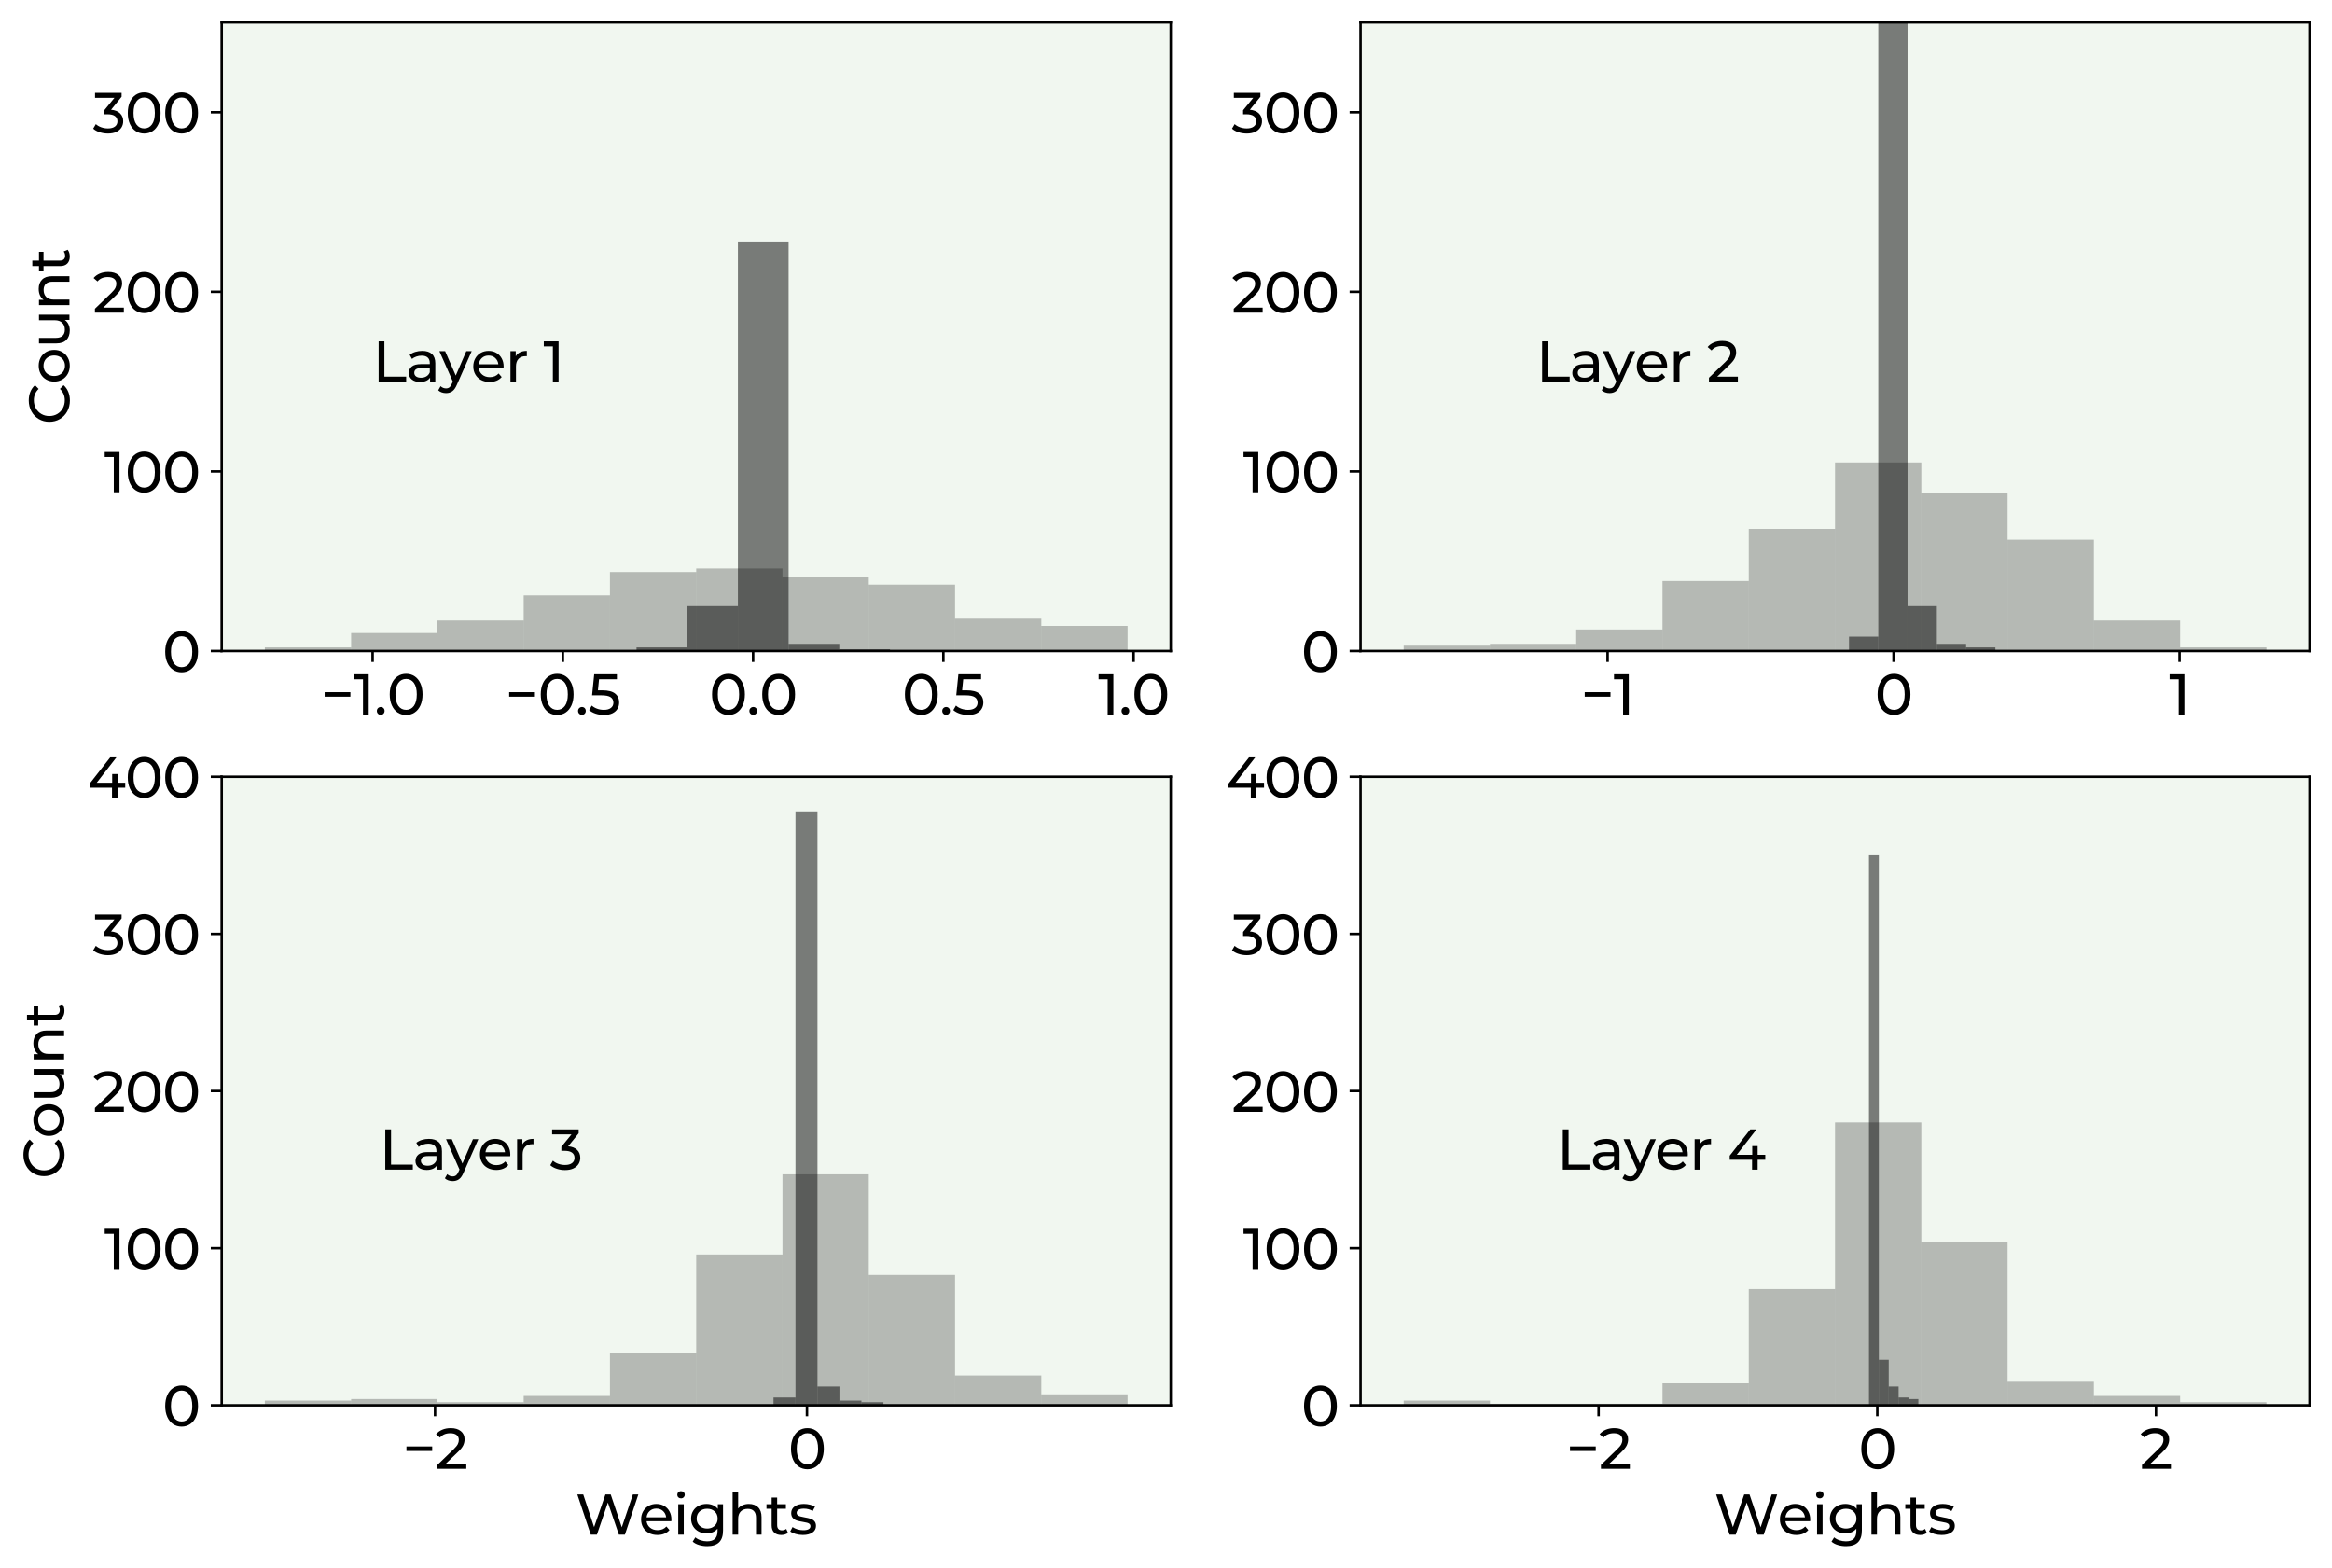 <?xml version="1.0" encoding="utf-8" standalone="no"?>
<!DOCTYPE svg PUBLIC "-//W3C//DTD SVG 1.1//EN"
  "http://www.w3.org/Graphics/SVG/1.1/DTD/svg11.dtd">
<svg xmlns:xlink="http://www.w3.org/1999/xlink" width="747.906pt" height="502.996pt" viewBox="0 0 747.906 502.996" xmlns="http://www.w3.org/2000/svg" version="1.1">
 <defs>
  <style type="text/css">*{stroke-linejoin: round; stroke-linecap: butt}</style>
 </defs>
 <g id="figure_1">
  <g id="patch_1">
   <path d="M 0 502.996 
L 747.906 502.996 
L 747.906 0 
L 0 0 
z
" style="fill: #ffffff"/>
  </g>
  <g id="axes_1">
   <g id="patch_2">
    <path d="M 71.106 208.8 
L 375.47 208.8 
L 375.47 7.2 
L 71.106 7.2 
z
" style="fill: #f1f7f0"/>
   </g>
   <g id="patch_3">
    <path d="M 84.941 208.8 
L 112.61 208.8 
L 112.61 207.648 
L 84.941 207.648 
z
" clip-path="url(#p8d9ed290ad)" style="opacity: 0.25"/>
   </g>
   <g id="patch_4">
    <path d="M 112.61 208.8 
L 140.279 208.8 
L 140.279 203.04 
L 112.61 203.04 
z
" clip-path="url(#p8d9ed290ad)" style="opacity: 0.25"/>
   </g>
   <g id="patch_5">
    <path d="M 140.279 208.8 
L 167.949 208.8 
L 167.949 199.008 
L 140.279 199.008 
z
" clip-path="url(#p8d9ed290ad)" style="opacity: 0.25"/>
   </g>
   <g id="patch_6">
    <path d="M 167.949 208.8 
L 195.618 208.8 
L 195.618 190.944 
L 167.949 190.944 
z
" clip-path="url(#p8d9ed290ad)" style="opacity: 0.25"/>
   </g>
   <g id="patch_7">
    <path d="M 195.618 208.8 
L 223.288 208.8 
L 223.288 183.456 
L 195.618 183.456 
z
" clip-path="url(#p8d9ed290ad)" style="opacity: 0.25"/>
   </g>
   <g id="patch_8">
    <path d="M 223.288 208.8 
L 250.957 208.8 
L 250.957 182.304 
L 223.288 182.304 
z
" clip-path="url(#p8d9ed290ad)" style="opacity: 0.25"/>
   </g>
   <g id="patch_9">
    <path d="M 250.957 208.8 
L 278.627 208.8 
L 278.627 185.184 
L 250.957 185.184 
z
" clip-path="url(#p8d9ed290ad)" style="opacity: 0.25"/>
   </g>
   <g id="patch_10">
    <path d="M 278.627 208.8 
L 306.296 208.8 
L 306.296 187.488 
L 278.627 187.488 
z
" clip-path="url(#p8d9ed290ad)" style="opacity: 0.25"/>
   </g>
   <g id="patch_11">
    <path d="M 306.296 208.8 
L 333.965 208.8 
L 333.965 198.432 
L 306.296 198.432 
z
" clip-path="url(#p8d9ed290ad)" style="opacity: 0.25"/>
   </g>
   <g id="patch_12">
    <path d="M 333.965 208.8 
L 361.635 208.8 
L 361.635 200.736 
L 333.965 200.736 
z
" clip-path="url(#p8d9ed290ad)" style="opacity: 0.25"/>
   </g>
   <g id="patch_13">
    <path d="M 204.137 208.8 
L 220.397 208.8 
L 220.397 207.648 
L 204.137 207.648 
z
" clip-path="url(#p8d9ed290ad)" style="opacity: 0.5"/>
   </g>
   <g id="patch_14">
    <path d="M 220.397 208.8 
L 236.656 208.8 
L 236.656 194.4 
L 220.397 194.4 
z
" clip-path="url(#p8d9ed290ad)" style="opacity: 0.5"/>
   </g>
   <g id="patch_15">
    <path d="M 236.656 208.8 
L 252.915 208.8 
L 252.915 77.472 
L 236.656 77.472 
z
" clip-path="url(#p8d9ed290ad)" style="opacity: 0.5"/>
   </g>
   <g id="patch_16">
    <path d="M 252.915 208.8 
L 269.174 208.8 
L 269.174 206.496 
L 252.915 206.496 
z
" clip-path="url(#p8d9ed290ad)" style="opacity: 0.5"/>
   </g>
   <g id="patch_17">
    <path d="M 269.174 208.8 
L 285.433 208.8 
L 285.433 208.224 
L 269.174 208.224 
z
" clip-path="url(#p8d9ed290ad)" style="opacity: 0.5"/>
   </g>
   <g id="matplotlib.axis_1">
    <g id="xtick_1">
     <g id="line2d_1">
      <defs>
       <path id="mbd620af770" d="M 0 0 
L 0 3.5 
" style="stroke: #000000; stroke-width: 0.8"/>
      </defs>
      <g>
       <use xlink:href="#mbd620af770" x="119.499" y="208.8" style="stroke: #000000; stroke-width: 0.8"/>
      </g>
     </g>
     <g id="text_1">
      <!-- −1.0 -->
      <g transform="translate(102.884 229.157)scale(0.18 -0.18)">
       <defs>
        <path id="Montserrat-Medium-2212" d="M 429 2490 
L 3296 2490 
L 3296 1984 
L 429 1984 
L 429 2490 
z
" transform="scale(0.016)"/>
        <path id="Montserrat-Medium-31" d="M 1696 4480 
L 1696 0 
L 1062 0 
L 1062 3923 
L 51 3923 
L 51 4480 
L 1696 4480 
z
" transform="scale(0.016)"/>
        <path id="Montserrat-Medium-2e" d="M 730 -38 
Q 550 -38 422 86 
Q 294 211 294 403 
Q 294 589 422 713 
Q 550 838 730 838 
Q 909 838 1030 716 
Q 1152 595 1152 403 
Q 1152 211 1027 86 
Q 902 -38 730 -38 
z
" transform="scale(0.016)"/>
        <path id="Montserrat-Medium-30" d="M 2138 -51 
Q 1606 -51 1193 221 
Q 781 493 544 1011 
Q 307 1530 307 2240 
Q 307 2950 544 3468 
Q 781 3987 1193 4259 
Q 1606 4531 2138 4531 
Q 2662 4531 3075 4259 
Q 3488 3987 3725 3468 
Q 3962 2950 3962 2240 
Q 3962 1530 3725 1011 
Q 3488 493 3075 221 
Q 2662 -51 2138 -51 
z
M 2138 518 
Q 2675 518 2998 960 
Q 3322 1402 3322 2240 
Q 3322 3078 2998 3520 
Q 2675 3962 2138 3962 
Q 1594 3962 1270 3520 
Q 947 3078 947 2240 
Q 947 1402 1270 960 
Q 1594 518 2138 518 
z
" transform="scale(0.016)"/>
       </defs>
       <use xlink:href="#Montserrat-Medium-2212"/>
       <use xlink:href="#Montserrat-Medium-31" x="58.2"/>
       <use xlink:href="#Montserrat-Medium-2e" x="95.2"/>
       <use xlink:href="#Montserrat-Medium-30" x="117.9"/>
      </g>
     </g>
    </g>
    <g id="xtick_2">
     <g id="line2d_2">
      <g>
       <use xlink:href="#mbd620af770" x="180.515" y="208.8" style="stroke: #000000; stroke-width: 0.8"/>
      </g>
     </g>
     <g id="text_2">
      <!-- −0.5 -->
      <g transform="translate(162.064 229.157)scale(0.18 -0.18)">
       <defs>
        <path id="Montserrat-Medium-35" d="M 1587 2694 
Q 2547 2694 2998 2332 
Q 3450 1971 3450 1344 
Q 3450 947 3261 630 
Q 3072 314 2691 131 
Q 2310 -51 1754 -51 
Q 1280 -51 838 93 
Q 397 237 109 493 
L 403 998 
Q 634 781 992 649 
Q 1350 518 1747 518 
Q 2253 518 2531 732 
Q 2810 947 2810 1318 
Q 2810 1722 2502 1930 
Q 2195 2138 1453 2138 
L 435 2138 
L 672 4480 
L 3200 4480 
L 3200 3923 
L 1210 3923 
L 1088 2694 
L 1587 2694 
z
" transform="scale(0.016)"/>
       </defs>
       <use xlink:href="#Montserrat-Medium-2212"/>
       <use xlink:href="#Montserrat-Medium-30" x="58.2"/>
       <use xlink:href="#Montserrat-Medium-2e" x="124.9"/>
       <use xlink:href="#Montserrat-Medium-35" x="147.6"/>
      </g>
     </g>
    </g>
    <g id="xtick_3">
     <g id="line2d_3">
      <g>
       <use xlink:href="#mbd620af770" x="241.532" y="208.8" style="stroke: #000000; stroke-width: 0.8"/>
      </g>
     </g>
     <g id="text_3">
      <!-- 0.0 -->
      <g transform="translate(227.482 229.157)scale(0.18 -0.18)">
       <use xlink:href="#Montserrat-Medium-30"/>
       <use xlink:href="#Montserrat-Medium-2e" x="66.7"/>
       <use xlink:href="#Montserrat-Medium-30" x="89.4"/>
      </g>
     </g>
    </g>
    <g id="xtick_4">
     <g id="line2d_4">
      <g>
       <use xlink:href="#mbd620af770" x="302.548" y="208.8" style="stroke: #000000; stroke-width: 0.8"/>
      </g>
     </g>
     <g id="text_4">
      <!-- 0.5 -->
      <g transform="translate(289.335 229.157)scale(0.18 -0.18)">
       <use xlink:href="#Montserrat-Medium-30"/>
       <use xlink:href="#Montserrat-Medium-2e" x="66.7"/>
       <use xlink:href="#Montserrat-Medium-35" x="89.4"/>
      </g>
     </g>
    </g>
    <g id="xtick_5">
     <g id="line2d_5">
      <g>
       <use xlink:href="#mbd620af770" x="363.565" y="208.8" style="stroke: #000000; stroke-width: 0.8"/>
      </g>
     </g>
     <g id="text_5">
      <!-- 1.0 -->
      <g transform="translate(352.188 229.157)scale(0.18 -0.18)">
       <use xlink:href="#Montserrat-Medium-31"/>
       <use xlink:href="#Montserrat-Medium-2e" x="37"/>
       <use xlink:href="#Montserrat-Medium-30" x="59.7"/>
      </g>
     </g>
    </g>
   </g>
   <g id="matplotlib.axis_2">
    <g id="ytick_1">
     <g id="line2d_6">
      <defs>
       <path id="m2121ed77d8" d="M 0 0 
L -3.5 0 
" style="stroke: #000000; stroke-width: 0.8"/>
      </defs>
      <g>
       <use xlink:href="#m2121ed77d8" x="71.106" y="208.8" style="stroke: #000000; stroke-width: 0.8"/>
      </g>
     </g>
     <g id="text_6">
      <!-- 0 -->
      <g transform="translate(52.099 215.478)scale(0.18 -0.18)">
       <use xlink:href="#Montserrat-Medium-30"/>
      </g>
     </g>
    </g>
    <g id="ytick_2">
     <g id="line2d_7">
      <g>
       <use xlink:href="#m2121ed77d8" x="71.106" y="151.2" style="stroke: #000000; stroke-width: 0.8"/>
      </g>
     </g>
     <g id="text_7">
      <!-- 100 -->
      <g transform="translate(33.433 157.878)scale(0.18 -0.18)">
       <use xlink:href="#Montserrat-Medium-31"/>
       <use xlink:href="#Montserrat-Medium-30" x="37"/>
       <use xlink:href="#Montserrat-Medium-30" x="103.7"/>
      </g>
     </g>
    </g>
    <g id="ytick_3">
     <g id="line2d_8">
      <g>
       <use xlink:href="#m2121ed77d8" x="71.106" y="93.6" style="stroke: #000000; stroke-width: 0.8"/>
      </g>
     </g>
     <g id="text_8">
      <!-- 200 -->
      <g transform="translate(29.76 100.278)scale(0.18 -0.18)">
       <defs>
        <path id="Montserrat-Medium-32" d="M 3456 557 
L 3456 0 
L 237 0 
L 237 435 
L 2061 2195 
Q 2394 2515 2509 2748 
Q 2624 2982 2624 3219 
Q 2624 3571 2377 3766 
Q 2131 3962 1670 3962 
Q 928 3962 525 3475 
L 90 3853 
Q 352 4173 777 4352 
Q 1203 4531 1728 4531 
Q 2432 4531 2848 4195 
Q 3264 3859 3264 3283 
Q 3264 2925 3110 2605 
Q 2957 2285 2528 1875 
L 1158 557 
L 3456 557 
z
" transform="scale(0.016)"/>
       </defs>
       <use xlink:href="#Montserrat-Medium-32"/>
       <use xlink:href="#Montserrat-Medium-30" x="57.4"/>
       <use xlink:href="#Montserrat-Medium-30" x="124.1"/>
      </g>
     </g>
    </g>
    <g id="ytick_4">
     <g id="line2d_9">
      <g>
       <use xlink:href="#m2121ed77d8" x="71.106" y="36" style="stroke: #000000; stroke-width: 0.8"/>
      </g>
     </g>
     <g id="text_9">
      <!-- 300 -->
      <g transform="translate(29.796 42.678)scale(0.18 -0.18)">
       <defs>
        <path id="Montserrat-Medium-33" d="M 2022 2598 
Q 2682 2534 3027 2192 
Q 3373 1850 3373 1318 
Q 3373 934 3181 624 
Q 2989 314 2608 131 
Q 2227 -51 1677 -51 
Q 1197 -51 755 93 
Q 314 237 32 493 
L 326 998 
Q 557 781 915 649 
Q 1274 518 1677 518 
Q 2176 518 2454 729 
Q 2733 941 2733 1312 
Q 2733 1683 2457 1888 
Q 2182 2093 1626 2093 
L 1267 2093 
L 1267 2541 
L 2394 3923 
L 237 3923 
L 237 4480 
L 3194 4480 
L 3194 4045 
L 2022 2598 
z
" transform="scale(0.016)"/>
       </defs>
       <use xlink:href="#Montserrat-Medium-33"/>
       <use xlink:href="#Montserrat-Medium-30" x="57.2"/>
       <use xlink:href="#Montserrat-Medium-30" x="123.9"/>
      </g>
     </g>
    </g>
    <g id="text_10">
     <!-- Count -->
     <g transform="translate(22.267 136.17)rotate(-90)scale(0.18 -0.18)">
      <defs>
       <path id="Montserrat-Medium-43" d="M 2675 -51 
Q 2003 -51 1462 246 
Q 922 544 614 1065 
Q 307 1587 307 2240 
Q 307 2893 614 3414 
Q 922 3936 1466 4233 
Q 2010 4531 2682 4531 
Q 3206 4531 3641 4355 
Q 4077 4179 4384 3834 
L 3968 3430 
Q 3462 3962 2707 3962 
Q 2208 3962 1805 3738 
Q 1402 3514 1174 3120 
Q 947 2726 947 2240 
Q 947 1754 1174 1360 
Q 1402 966 1805 742 
Q 2208 518 2707 518 
Q 3456 518 3968 1056 
L 4384 653 
Q 4077 307 3638 128 
Q 3200 -51 2675 -51 
z
" transform="scale(0.016)"/>
       <path id="Montserrat-Medium-6f" d="M 2035 -38 
Q 1530 -38 1126 186 
Q 723 410 496 803 
Q 269 1197 269 1696 
Q 269 2195 496 2588 
Q 723 2982 1126 3203 
Q 1530 3424 2035 3424 
Q 2541 3424 2941 3203 
Q 3341 2982 3568 2588 
Q 3795 2195 3795 1696 
Q 3795 1197 3568 803 
Q 3341 410 2941 186 
Q 2541 -38 2035 -38 
z
M 2035 499 
Q 2362 499 2621 649 
Q 2880 800 3027 1072 
Q 3174 1344 3174 1696 
Q 3174 2048 3027 2320 
Q 2880 2592 2621 2739 
Q 2362 2886 2035 2886 
Q 1709 2886 1449 2739 
Q 1190 2592 1040 2320 
Q 890 2048 890 1696 
Q 890 1344 1040 1072 
Q 1190 800 1449 649 
Q 1709 499 2035 499 
z
" transform="scale(0.016)"/>
       <path id="Montserrat-Medium-75" d="M 3744 3392 
L 3744 0 
L 3162 0 
L 3162 512 
Q 2976 250 2672 106 
Q 2368 -38 2010 -38 
Q 1331 -38 940 336 
Q 550 710 550 1440 
L 550 3392 
L 1165 3392 
L 1165 1510 
Q 1165 1018 1401 765 
Q 1638 512 2080 512 
Q 2566 512 2848 806 
Q 3130 1101 3130 1638 
L 3130 3392 
L 3744 3392 
z
" transform="scale(0.016)"/>
       <path id="Montserrat-Medium-6e" d="M 2394 3424 
Q 3040 3424 3421 3049 
Q 3802 2675 3802 1952 
L 3802 0 
L 3187 0 
L 3187 1882 
Q 3187 2374 2950 2624 
Q 2714 2874 2272 2874 
Q 1773 2874 1485 2582 
Q 1197 2291 1197 1747 
L 1197 0 
L 582 0 
L 582 3392 
L 1171 3392 
L 1171 2880 
Q 1357 3142 1673 3283 
Q 1990 3424 2394 3424 
z
" transform="scale(0.016)"/>
       <path id="Montserrat-Medium-74" d="M 2490 198 
Q 2355 83 2156 22 
Q 1958 -38 1747 -38 
Q 1235 -38 953 237 
Q 672 512 672 1024 
L 672 2886 
L 96 2886 
L 96 3392 
L 672 3392 
L 672 4134 
L 1286 4134 
L 1286 3392 
L 2259 3392 
L 2259 2886 
L 1286 2886 
L 1286 1050 
Q 1286 774 1424 627 
Q 1562 480 1818 480 
Q 2099 480 2298 640 
L 2490 198 
z
" transform="scale(0.016)"/>
      </defs>
      <use xlink:href="#Montserrat-Medium-43"/>
      <use xlink:href="#Montserrat-Medium-6f" x="72.3"/>
      <use xlink:href="#Montserrat-Medium-75" x="135.8"/>
      <use xlink:href="#Montserrat-Medium-6e" x="203.5"/>
      <use xlink:href="#Montserrat-Medium-74" x="271.6"/>
     </g>
    </g>
   </g>
   <g id="patch_18">
    <path d="M 71.106 208.8 
L 71.106 7.2 
" style="fill: none; stroke: #000000; stroke-width: 0.8; stroke-linejoin: miter; stroke-linecap: square"/>
   </g>
   <g id="patch_19">
    <path d="M 375.47 208.8 
L 375.47 7.2 
" style="fill: none; stroke: #000000; stroke-width: 0.8; stroke-linejoin: miter; stroke-linecap: square"/>
   </g>
   <g id="patch_20">
    <path d="M 71.106 208.8 
L 375.47 208.8 
" style="fill: none; stroke: #000000; stroke-width: 0.8; stroke-linejoin: miter; stroke-linecap: square"/>
   </g>
   <g id="patch_21">
    <path d="M 71.106 7.2 
L 375.47 7.2 
" style="fill: none; stroke: #000000; stroke-width: 0.8; stroke-linejoin: miter; stroke-linecap: square"/>
   </g>
   <g id="text_11">
    <!-- Layer 1 -->
    <g transform="translate(119.499 122.4)scale(0.18 -0.18)">
     <defs>
      <path id="Montserrat-Medium-4c" d="M 672 4480 
L 1312 4480 
L 1312 557 
L 3738 557 
L 3738 0 
L 672 0 
L 672 4480 
z
" transform="scale(0.016)"/>
      <path id="Montserrat-Medium-61" d="M 1818 3424 
Q 2522 3424 2896 3078 
Q 3270 2733 3270 2048 
L 3270 0 
L 2688 0 
L 2688 448 
Q 2534 211 2249 86 
Q 1965 -38 1574 -38 
Q 1005 -38 662 237 
Q 320 512 320 960 
Q 320 1408 646 1680 
Q 973 1952 1683 1952 
L 2656 1952 
L 2656 2074 
Q 2656 2470 2425 2681 
Q 2195 2893 1747 2893 
Q 1446 2893 1158 2793 
Q 870 2694 672 2528 
L 416 2989 
Q 678 3200 1043 3312 
Q 1408 3424 1818 3424 
z
M 1677 435 
Q 2029 435 2285 592 
Q 2541 749 2656 1037 
L 2656 1510 
L 1709 1510 
Q 928 1510 928 986 
Q 928 730 1126 582 
Q 1325 435 1677 435 
z
" transform="scale(0.016)"/>
      <path id="Montserrat-Medium-79" d="M 3584 3392 
L 1939 -339 
Q 1722 -858 1430 -1069 
Q 1139 -1280 730 -1280 
Q 480 -1280 246 -1200 
Q 13 -1120 -141 -966 
L 122 -506 
Q 384 -755 730 -755 
Q 954 -755 1104 -636 
Q 1254 -518 1376 -230 
L 1485 6 
L -13 3392 
L 627 3392 
L 1811 678 
L 2982 3392 
L 3584 3392 
z
" transform="scale(0.016)"/>
      <path id="Montserrat-Medium-65" d="M 3648 1677 
Q 3648 1606 3635 1491 
L 883 1491 
Q 941 1043 1277 771 
Q 1613 499 2112 499 
Q 2720 499 3091 909 
L 3430 512 
Q 3200 243 2857 102 
Q 2515 -38 2093 -38 
Q 1555 -38 1139 182 
Q 723 403 496 800 
Q 269 1197 269 1696 
Q 269 2189 489 2585 
Q 710 2982 1097 3203 
Q 1485 3424 1971 3424 
Q 2458 3424 2838 3203 
Q 3219 2982 3433 2585 
Q 3648 2189 3648 1677 
z
M 1971 2906 
Q 1530 2906 1232 2637 
Q 934 2368 883 1933 
L 3059 1933 
Q 3008 2362 2710 2634 
Q 2413 2906 1971 2906 
z
" transform="scale(0.016)"/>
      <path id="Montserrat-Medium-72" d="M 1171 2822 
Q 1331 3117 1644 3270 
Q 1958 3424 2406 3424 
L 2406 2829 
Q 2355 2835 2266 2835 
Q 1766 2835 1481 2537 
Q 1197 2240 1197 1690 
L 1197 0 
L 582 0 
L 582 3392 
L 1171 3392 
L 1171 2822 
z
" transform="scale(0.016)"/>
      <path id="Montserrat-Medium-20" transform="scale(0.016)"/>
     </defs>
     <use xlink:href="#Montserrat-Medium-4c"/>
     <use xlink:href="#Montserrat-Medium-61" x="59.4"/>
     <use xlink:href="#Montserrat-Medium-79" x="119.2"/>
     <use xlink:href="#Montserrat-Medium-65" x="175.1"/>
     <use xlink:href="#Montserrat-Medium-72" x="236.3"/>
     <use xlink:href="#Montserrat-Medium-20" x="277.3"/>
     <use xlink:href="#Montserrat-Medium-31" x="304.2"/>
    </g>
   </g>
  </g>
  <g id="axes_2">
   <g id="patch_22">
    <path d="M 436.342 208.8 
L 740.706 208.8 
L 740.706 7.2 
L 436.342 7.2 
z
" style="fill: #f1f7f0"/>
   </g>
   <g id="patch_23">
    <path d="M 450.177 208.8 
L 477.846 208.8 
L 477.846 207.072 
L 450.177 207.072 
z
" clip-path="url(#pfe4c9a1a06)" style="opacity: 0.25"/>
   </g>
   <g id="patch_24">
    <path d="M 477.846 208.8 
L 505.516 208.8 
L 505.516 206.496 
L 477.846 206.496 
z
" clip-path="url(#pfe4c9a1a06)" style="opacity: 0.25"/>
   </g>
   <g id="patch_25">
    <path d="M 505.516 208.8 
L 533.185 208.8 
L 533.185 201.888 
L 505.516 201.888 
z
" clip-path="url(#pfe4c9a1a06)" style="opacity: 0.25"/>
   </g>
   <g id="patch_26">
    <path d="M 533.185 208.8 
L 560.855 208.8 
L 560.855 186.336 
L 533.185 186.336 
z
" clip-path="url(#pfe4c9a1a06)" style="opacity: 0.25"/>
   </g>
   <g id="patch_27">
    <path d="M 560.855 208.8 
L 588.524 208.8 
L 588.524 169.632 
L 560.855 169.632 
z
" clip-path="url(#pfe4c9a1a06)" style="opacity: 0.25"/>
   </g>
   <g id="patch_28">
    <path d="M 588.524 208.8 
L 616.194 208.8 
L 616.194 148.32 
L 588.524 148.32 
z
" clip-path="url(#pfe4c9a1a06)" style="opacity: 0.25"/>
   </g>
   <g id="patch_29">
    <path d="M 616.194 208.8 
L 643.863 208.8 
L 643.863 158.112 
L 616.194 158.112 
z
" clip-path="url(#pfe4c9a1a06)" style="opacity: 0.25"/>
   </g>
   <g id="patch_30">
    <path d="M 643.863 208.8 
L 671.532 208.8 
L 671.532 173.088 
L 643.863 173.088 
z
" clip-path="url(#pfe4c9a1a06)" style="opacity: 0.25"/>
   </g>
   <g id="patch_31">
    <path d="M 671.532 208.8 
L 699.202 208.8 
L 699.202 199.008 
L 671.532 199.008 
z
" clip-path="url(#pfe4c9a1a06)" style="opacity: 0.25"/>
   </g>
   <g id="patch_32">
    <path d="M 699.202 208.8 
L 726.871 208.8 
L 726.871 207.648 
L 699.202 207.648 
z
" clip-path="url(#pfe4c9a1a06)" style="opacity: 0.25"/>
   </g>
   <g id="patch_33">
    <path d="M 593.005 208.8 
L 602.395 208.8 
L 602.395 204.192 
L 593.005 204.192 
z
" clip-path="url(#pfe4c9a1a06)" style="opacity: 0.5"/>
   </g>
   <g id="patch_34">
    <path d="M 602.395 208.8 
L 611.784 208.8 
L 611.784 0.864 
L 602.395 0.864 
z
" clip-path="url(#pfe4c9a1a06)" style="opacity: 0.5"/>
   </g>
   <g id="patch_35">
    <path d="M 611.784 208.8 
L 621.173 208.8 
L 621.173 194.4 
L 611.784 194.4 
z
" clip-path="url(#pfe4c9a1a06)" style="opacity: 0.5"/>
   </g>
   <g id="patch_36">
    <path d="M 621.173 208.8 
L 630.563 208.8 
L 630.563 206.496 
L 621.173 206.496 
z
" clip-path="url(#pfe4c9a1a06)" style="opacity: 0.5"/>
   </g>
   <g id="patch_37">
    <path d="M 630.563 208.8 
L 639.952 208.8 
L 639.952 207.648 
L 630.563 207.648 
z
" clip-path="url(#pfe4c9a1a06)" style="opacity: 0.5"/>
   </g>
   <g id="matplotlib.axis_3">
    <g id="xtick_6">
     <g id="line2d_10">
      <g>
       <use xlink:href="#mbd620af770" x="515.582" y="208.8" style="stroke: #000000; stroke-width: 0.8"/>
      </g>
     </g>
     <g id="text_12">
      <!-- −1 -->
      <g transform="translate(507.013 229.157)scale(0.18 -0.18)">
       <use xlink:href="#Montserrat-Medium-2212"/>
       <use xlink:href="#Montserrat-Medium-31" x="58.2"/>
      </g>
     </g>
    </g>
    <g id="xtick_7">
     <g id="line2d_11">
      <g>
       <use xlink:href="#mbd620af770" x="607.297" y="208.8" style="stroke: #000000; stroke-width: 0.8"/>
      </g>
     </g>
     <g id="text_13">
      <!-- 0 -->
      <g transform="translate(601.294 229.157)scale(0.18 -0.18)">
       <use xlink:href="#Montserrat-Medium-30"/>
      </g>
     </g>
    </g>
    <g id="xtick_8">
     <g id="line2d_12">
      <g>
       <use xlink:href="#mbd620af770" x="699.012" y="208.8" style="stroke: #000000; stroke-width: 0.8"/>
      </g>
     </g>
     <g id="text_14">
      <!-- 1 -->
      <g transform="translate(695.682 229.157)scale(0.18 -0.18)">
       <use xlink:href="#Montserrat-Medium-31"/>
      </g>
     </g>
    </g>
   </g>
   <g id="matplotlib.axis_4">
    <g id="ytick_5">
     <g id="line2d_13">
      <g>
       <use xlink:href="#m2121ed77d8" x="436.342" y="208.8" style="stroke: #000000; stroke-width: 0.8"/>
      </g>
     </g>
     <g id="text_15">
      <!-- 0 -->
      <g transform="translate(417.336 215.478)scale(0.18 -0.18)">
       <use xlink:href="#Montserrat-Medium-30"/>
      </g>
     </g>
    </g>
    <g id="ytick_6">
     <g id="line2d_14">
      <g>
       <use xlink:href="#m2121ed77d8" x="436.342" y="151.2" style="stroke: #000000; stroke-width: 0.8"/>
      </g>
     </g>
     <g id="text_16">
      <!-- 100 -->
      <g transform="translate(398.669 157.878)scale(0.18 -0.18)">
       <use xlink:href="#Montserrat-Medium-31"/>
       <use xlink:href="#Montserrat-Medium-30" x="37"/>
       <use xlink:href="#Montserrat-Medium-30" x="103.7"/>
      </g>
     </g>
    </g>
    <g id="ytick_7">
     <g id="line2d_15">
      <g>
       <use xlink:href="#m2121ed77d8" x="436.342" y="93.6" style="stroke: #000000; stroke-width: 0.8"/>
      </g>
     </g>
     <g id="text_17">
      <!-- 200 -->
      <g transform="translate(394.996 100.278)scale(0.18 -0.18)">
       <use xlink:href="#Montserrat-Medium-32"/>
       <use xlink:href="#Montserrat-Medium-30" x="57.4"/>
       <use xlink:href="#Montserrat-Medium-30" x="124.1"/>
      </g>
     </g>
    </g>
    <g id="ytick_8">
     <g id="line2d_16">
      <g>
       <use xlink:href="#m2121ed77d8" x="436.342" y="36" style="stroke: #000000; stroke-width: 0.8"/>
      </g>
     </g>
     <g id="text_18">
      <!-- 300 -->
      <g transform="translate(395.033 42.678)scale(0.18 -0.18)">
       <use xlink:href="#Montserrat-Medium-33"/>
       <use xlink:href="#Montserrat-Medium-30" x="57.2"/>
       <use xlink:href="#Montserrat-Medium-30" x="123.9"/>
      </g>
     </g>
    </g>
   </g>
   <g id="patch_38">
    <path d="M 436.342 208.8 
L 436.342 7.2 
" style="fill: none; stroke: #000000; stroke-width: 0.8; stroke-linejoin: miter; stroke-linecap: square"/>
   </g>
   <g id="patch_39">
    <path d="M 740.706 208.8 
L 740.706 7.2 
" style="fill: none; stroke: #000000; stroke-width: 0.8; stroke-linejoin: miter; stroke-linecap: square"/>
   </g>
   <g id="patch_40">
    <path d="M 436.342 208.8 
L 740.706 208.8 
" style="fill: none; stroke: #000000; stroke-width: 0.8; stroke-linejoin: miter; stroke-linecap: square"/>
   </g>
   <g id="patch_41">
    <path d="M 436.342 7.2 
L 740.706 7.2 
" style="fill: none; stroke: #000000; stroke-width: 0.8; stroke-linejoin: miter; stroke-linecap: square"/>
   </g>
   <g id="text_19">
    <!-- Layer 2 -->
    <g transform="translate(492.653 122.4)scale(0.18 -0.18)">
     <use xlink:href="#Montserrat-Medium-4c"/>
     <use xlink:href="#Montserrat-Medium-61" x="59.4"/>
     <use xlink:href="#Montserrat-Medium-79" x="119.2"/>
     <use xlink:href="#Montserrat-Medium-65" x="175.1"/>
     <use xlink:href="#Montserrat-Medium-72" x="236.3"/>
     <use xlink:href="#Montserrat-Medium-20" x="277.3"/>
     <use xlink:href="#Montserrat-Medium-32" x="304.2"/>
    </g>
   </g>
  </g>
  <g id="axes_3">
   <g id="patch_42">
    <path d="M 71.106 450.72 
L 375.47 450.72 
L 375.47 249.12 
L 71.106 249.12 
z
" style="fill: #f1f7f0"/>
   </g>
   <g id="patch_43">
    <path d="M 84.941 450.72 
L 112.61 450.72 
L 112.61 449.208 
L 84.941 449.208 
z
" clip-path="url(#pb6be13a799)" style="opacity: 0.25"/>
   </g>
   <g id="patch_44">
    <path d="M 112.61 450.72 
L 140.279 450.72 
L 140.279 448.704 
L 112.61 448.704 
z
" clip-path="url(#pb6be13a799)" style="opacity: 0.25"/>
   </g>
   <g id="patch_45">
    <path d="M 140.279 450.72 
L 167.949 450.72 
L 167.949 449.712 
L 140.279 449.712 
z
" clip-path="url(#pb6be13a799)" style="opacity: 0.25"/>
   </g>
   <g id="patch_46">
    <path d="M 167.949 450.72 
L 195.618 450.72 
L 195.618 447.696 
L 167.949 447.696 
z
" clip-path="url(#pb6be13a799)" style="opacity: 0.25"/>
   </g>
   <g id="patch_47">
    <path d="M 195.618 450.72 
L 223.288 450.72 
L 223.288 434.088 
L 195.618 434.088 
z
" clip-path="url(#pb6be13a799)" style="opacity: 0.25"/>
   </g>
   <g id="patch_48">
    <path d="M 223.288 450.72 
L 250.957 450.72 
L 250.957 402.336 
L 223.288 402.336 
z
" clip-path="url(#pb6be13a799)" style="opacity: 0.25"/>
   </g>
   <g id="patch_49">
    <path d="M 250.957 450.72 
L 278.627 450.72 
L 278.627 376.632 
L 250.957 376.632 
z
" clip-path="url(#pb6be13a799)" style="opacity: 0.25"/>
   </g>
   <g id="patch_50">
    <path d="M 278.627 450.72 
L 306.296 450.72 
L 306.296 408.888 
L 278.627 408.888 
z
" clip-path="url(#pb6be13a799)" style="opacity: 0.25"/>
   </g>
   <g id="patch_51">
    <path d="M 306.296 450.72 
L 333.965 450.72 
L 333.965 441.144 
L 306.296 441.144 
z
" clip-path="url(#pb6be13a799)" style="opacity: 0.25"/>
   </g>
   <g id="patch_52">
    <path d="M 333.965 450.72 
L 361.635 450.72 
L 361.635 447.192 
L 333.965 447.192 
z
" clip-path="url(#pb6be13a799)" style="opacity: 0.25"/>
   </g>
   <g id="patch_53">
    <path d="M 248.074 450.72 
L 255.124 450.72 
L 255.124 448.2 
L 248.074 448.2 
z
" clip-path="url(#pb6be13a799)" style="opacity: 0.5"/>
   </g>
   <g id="patch_54">
    <path d="M 255.124 450.72 
L 262.175 450.72 
L 262.175 260.208 
L 255.124 260.208 
z
" clip-path="url(#pb6be13a799)" style="opacity: 0.5"/>
   </g>
   <g id="patch_55">
    <path d="M 262.175 450.72 
L 269.226 450.72 
L 269.226 444.672 
L 262.175 444.672 
z
" clip-path="url(#pb6be13a799)" style="opacity: 0.5"/>
   </g>
   <g id="patch_56">
    <path d="M 269.226 450.72 
L 276.277 450.72 
L 276.277 449.208 
L 269.226 449.208 
z
" clip-path="url(#pb6be13a799)" style="opacity: 0.5"/>
   </g>
   <g id="patch_57">
    <path d="M 276.277 450.72 
L 283.328 450.72 
L 283.328 449.712 
L 276.277 449.712 
z
" clip-path="url(#pb6be13a799)" style="opacity: 0.5"/>
   </g>
   <g id="matplotlib.axis_5">
    <g id="xtick_9">
     <g id="line2d_17">
      <g>
       <use xlink:href="#mbd620af770" x="139.524" y="450.72" style="stroke: #000000; stroke-width: 0.8"/>
      </g>
     </g>
     <g id="text_20">
      <!-- −2 -->
      <g transform="translate(129.119 471.077)scale(0.18 -0.18)">
       <use xlink:href="#Montserrat-Medium-2212"/>
       <use xlink:href="#Montserrat-Medium-32" x="58.2"/>
      </g>
     </g>
    </g>
    <g id="xtick_10">
     <g id="line2d_18">
      <g>
       <use xlink:href="#mbd620af770" x="258.804" y="450.72" style="stroke: #000000; stroke-width: 0.8"/>
      </g>
     </g>
     <g id="text_21">
      <!-- 0 -->
      <g transform="translate(252.8 471.077)scale(0.18 -0.18)">
       <use xlink:href="#Montserrat-Medium-30"/>
      </g>
     </g>
    </g>
    <g id="text_22">
     <!-- Weights -->
     <g transform="translate(184.561 492.196)scale(0.18 -0.18)">
      <defs>
       <path id="Montserrat-Medium-57" d="M 7002 4480 
L 5504 0 
L 4832 0 
L 3610 3578 
L 2387 0 
L 1702 0 
L 205 4480 
L 864 4480 
L 2074 838 
L 3334 4480 
L 3923 4480 
L 5158 819 
L 6394 4480 
L 7002 4480 
z
" transform="scale(0.016)"/>
       <path id="Montserrat-Medium-69" d="M 582 3392 
L 1197 3392 
L 1197 0 
L 582 0 
L 582 3392 
z
M 890 4045 
Q 710 4045 592 4160 
Q 474 4275 474 4442 
Q 474 4608 592 4726 
Q 710 4845 890 4845 
Q 1069 4845 1187 4733 
Q 1306 4621 1306 4454 
Q 1306 4282 1187 4163 
Q 1069 4045 890 4045 
z
" transform="scale(0.016)"/>
       <path id="Montserrat-Medium-67" d="M 3827 3392 
L 3827 461 
Q 3827 -429 3385 -854 
Q 2944 -1280 2067 -1280 
Q 1587 -1280 1152 -1149 
Q 717 -1018 448 -774 
L 742 -301 
Q 979 -506 1328 -624 
Q 1677 -742 2048 -742 
Q 2643 -742 2928 -460 
Q 3213 -179 3213 397 
L 3213 666 
Q 2995 403 2678 272 
Q 2362 141 1990 141 
Q 1504 141 1110 349 
Q 717 557 493 931 
Q 269 1306 269 1786 
Q 269 2266 493 2640 
Q 717 3014 1110 3219 
Q 1504 3424 1990 3424 
Q 2374 3424 2704 3283 
Q 3034 3142 3245 2867 
L 3245 3392 
L 3827 3392 
z
M 2061 678 
Q 2394 678 2659 819 
Q 2925 960 3075 1213 
Q 3226 1466 3226 1786 
Q 3226 2278 2899 2582 
Q 2573 2886 2061 2886 
Q 1542 2886 1216 2582 
Q 890 2278 890 1786 
Q 890 1466 1040 1213 
Q 1190 960 1456 819 
Q 1722 678 2061 678 
z
" transform="scale(0.016)"/>
       <path id="Montserrat-Medium-68" d="M 2394 3424 
Q 3040 3424 3421 3049 
Q 3802 2675 3802 1952 
L 3802 0 
L 3187 0 
L 3187 1882 
Q 3187 2374 2950 2624 
Q 2714 2874 2272 2874 
Q 1773 2874 1485 2582 
Q 1197 2291 1197 1747 
L 1197 0 
L 582 0 
L 582 4749 
L 1197 4749 
L 1197 2912 
Q 1389 3155 1699 3289 
Q 2010 3424 2394 3424 
z
" transform="scale(0.016)"/>
       <path id="Montserrat-Medium-73" d="M 1555 -38 
Q 1139 -38 755 74 
Q 371 186 154 358 
L 410 845 
Q 634 685 954 589 
Q 1274 493 1600 493 
Q 2406 493 2406 954 
Q 2406 1107 2297 1196 
Q 2189 1286 2025 1328 
Q 1862 1370 1562 1421 
Q 1152 1485 893 1568 
Q 634 1651 448 1849 
Q 262 2048 262 2406 
Q 262 2867 646 3145 
Q 1030 3424 1677 3424 
Q 2016 3424 2355 3341 
Q 2694 3258 2912 3117 
L 2650 2630 
Q 2234 2899 1670 2899 
Q 1280 2899 1075 2771 
Q 870 2643 870 2432 
Q 870 2266 985 2170 
Q 1101 2074 1270 2029 
Q 1440 1984 1747 1926 
Q 2157 1856 2409 1776 
Q 2662 1696 2841 1504 
Q 3021 1312 3021 966 
Q 3021 506 2627 234 
Q 2234 -38 1555 -38 
z
" transform="scale(0.016)"/>
      </defs>
      <use xlink:href="#Montserrat-Medium-57"/>
      <use xlink:href="#Montserrat-Medium-65" x="112.6"/>
      <use xlink:href="#Montserrat-Medium-69" x="173.8"/>
      <use xlink:href="#Montserrat-Medium-67" x="201.7"/>
      <use xlink:href="#Montserrat-Medium-68" x="270.7"/>
      <use xlink:href="#Montserrat-Medium-74" x="338.8"/>
      <use xlink:href="#Montserrat-Medium-73" x="380.2"/>
     </g>
    </g>
   </g>
   <g id="matplotlib.axis_6">
    <g id="ytick_9">
     <g id="line2d_19">
      <g>
       <use xlink:href="#m2121ed77d8" x="71.106" y="450.72" style="stroke: #000000; stroke-width: 0.8"/>
      </g>
     </g>
     <g id="text_23">
      <!-- 0 -->
      <g transform="translate(52.099 457.398)scale(0.18 -0.18)">
       <use xlink:href="#Montserrat-Medium-30"/>
      </g>
     </g>
    </g>
    <g id="ytick_10">
     <g id="line2d_20">
      <g>
       <use xlink:href="#m2121ed77d8" x="71.106" y="400.32" style="stroke: #000000; stroke-width: 0.8"/>
      </g>
     </g>
     <g id="text_24">
      <!-- 100 -->
      <g transform="translate(33.433 406.998)scale(0.18 -0.18)">
       <use xlink:href="#Montserrat-Medium-31"/>
       <use xlink:href="#Montserrat-Medium-30" x="37"/>
       <use xlink:href="#Montserrat-Medium-30" x="103.7"/>
      </g>
     </g>
    </g>
    <g id="ytick_11">
     <g id="line2d_21">
      <g>
       <use xlink:href="#m2121ed77d8" x="71.106" y="349.92" style="stroke: #000000; stroke-width: 0.8"/>
      </g>
     </g>
     <g id="text_25">
      <!-- 200 -->
      <g transform="translate(29.76 356.598)scale(0.18 -0.18)">
       <use xlink:href="#Montserrat-Medium-32"/>
       <use xlink:href="#Montserrat-Medium-30" x="57.4"/>
       <use xlink:href="#Montserrat-Medium-30" x="124.1"/>
      </g>
     </g>
    </g>
    <g id="ytick_12">
     <g id="line2d_22">
      <g>
       <use xlink:href="#m2121ed77d8" x="71.106" y="299.52" style="stroke: #000000; stroke-width: 0.8"/>
      </g>
     </g>
     <g id="text_26">
      <!-- 300 -->
      <g transform="translate(29.796 306.198)scale(0.18 -0.18)">
       <use xlink:href="#Montserrat-Medium-33"/>
       <use xlink:href="#Montserrat-Medium-30" x="57.2"/>
       <use xlink:href="#Montserrat-Medium-30" x="123.9"/>
      </g>
     </g>
    </g>
    <g id="ytick_13">
     <g id="line2d_23">
      <g>
       <use xlink:href="#m2121ed77d8" x="71.106" y="249.12" style="stroke: #000000; stroke-width: 0.8"/>
      </g>
     </g>
     <g id="text_27">
      <!-- 400 -->
      <g transform="translate(28.05 255.798)scale(0.18 -0.18)">
       <defs>
        <path id="Montserrat-Medium-34" d="M 4205 1101 
L 3354 1101 
L 3354 0 
L 2733 0 
L 2733 1101 
L 243 1101 
L 243 1549 
L 2534 4480 
L 3226 4480 
L 1030 1651 
L 2752 1651 
L 2752 2624 
L 3354 2624 
L 3354 1651 
L 4205 1651 
L 4205 1101 
z
" transform="scale(0.016)"/>
       </defs>
       <use xlink:href="#Montserrat-Medium-34"/>
       <use xlink:href="#Montserrat-Medium-30" x="66.9"/>
       <use xlink:href="#Montserrat-Medium-30" x="133.6"/>
      </g>
     </g>
    </g>
    <g id="text_28">
     <!-- Count -->
     <g transform="translate(20.557 378.09)rotate(-90)scale(0.18 -0.18)">
      <use xlink:href="#Montserrat-Medium-43"/>
      <use xlink:href="#Montserrat-Medium-6f" x="72.3"/>
      <use xlink:href="#Montserrat-Medium-75" x="135.8"/>
      <use xlink:href="#Montserrat-Medium-6e" x="203.5"/>
      <use xlink:href="#Montserrat-Medium-74" x="271.6"/>
     </g>
    </g>
   </g>
   <g id="patch_58">
    <path d="M 71.106 450.72 
L 71.106 249.12 
" style="fill: none; stroke: #000000; stroke-width: 0.8; stroke-linejoin: miter; stroke-linecap: square"/>
   </g>
   <g id="patch_59">
    <path d="M 375.47 450.72 
L 375.47 249.12 
" style="fill: none; stroke: #000000; stroke-width: 0.8; stroke-linejoin: miter; stroke-linecap: square"/>
   </g>
   <g id="patch_60">
    <path d="M 71.106 450.72 
L 375.47 450.72 
" style="fill: none; stroke: #000000; stroke-width: 0.8; stroke-linejoin: miter; stroke-linecap: square"/>
   </g>
   <g id="patch_61">
    <path d="M 71.106 249.12 
L 375.47 249.12 
" style="fill: none; stroke: #000000; stroke-width: 0.8; stroke-linejoin: miter; stroke-linecap: square"/>
   </g>
   <g id="text_29">
    <!-- Layer 3 -->
    <g transform="translate(121.632 375.12)scale(0.18 -0.18)">
     <use xlink:href="#Montserrat-Medium-4c"/>
     <use xlink:href="#Montserrat-Medium-61" x="59.4"/>
     <use xlink:href="#Montserrat-Medium-79" x="119.2"/>
     <use xlink:href="#Montserrat-Medium-65" x="175.1"/>
     <use xlink:href="#Montserrat-Medium-72" x="236.3"/>
     <use xlink:href="#Montserrat-Medium-20" x="277.3"/>
     <use xlink:href="#Montserrat-Medium-33" x="304.2"/>
    </g>
   </g>
  </g>
  <g id="axes_4">
   <g id="patch_62">
    <path d="M 436.342 450.72 
L 740.706 450.72 
L 740.706 249.12 
L 436.342 249.12 
z
" style="fill: #f1f7f0"/>
   </g>
   <g id="patch_63">
    <path d="M 450.177 450.72 
L 477.846 450.72 
L 477.846 449.208 
L 450.177 449.208 
z
" clip-path="url(#p9d4468e883)" style="opacity: 0.25"/>
   </g>
   <g id="patch_64">
    <path d="M 477.846 450.72 
L 505.516 450.72 
L 505.516 450.216 
L 477.846 450.216 
z
" clip-path="url(#p9d4468e883)" style="opacity: 0.25"/>
   </g>
   <g id="patch_65">
    <path d="M 505.516 450.72 
L 533.185 450.72 
L 533.185 450.216 
L 505.516 450.216 
z
" clip-path="url(#p9d4468e883)" style="opacity: 0.25"/>
   </g>
   <g id="patch_66">
    <path d="M 533.185 450.72 
L 560.855 450.72 
L 560.855 443.664 
L 533.185 443.664 
z
" clip-path="url(#p9d4468e883)" style="opacity: 0.25"/>
   </g>
   <g id="patch_67">
    <path d="M 560.855 450.72 
L 588.524 450.72 
L 588.524 413.424 
L 560.855 413.424 
z
" clip-path="url(#p9d4468e883)" style="opacity: 0.25"/>
   </g>
   <g id="patch_68">
    <path d="M 588.524 450.72 
L 616.194 450.72 
L 616.194 360 
L 588.524 360 
z
" clip-path="url(#p9d4468e883)" style="opacity: 0.25"/>
   </g>
   <g id="patch_69">
    <path d="M 616.194 450.72 
L 643.863 450.72 
L 643.863 398.304 
L 616.194 398.304 
z
" clip-path="url(#p9d4468e883)" style="opacity: 0.25"/>
   </g>
   <g id="patch_70">
    <path d="M 643.863 450.72 
L 671.532 450.72 
L 671.532 443.16 
L 643.863 443.16 
z
" clip-path="url(#p9d4468e883)" style="opacity: 0.25"/>
   </g>
   <g id="patch_71">
    <path d="M 671.532 450.72 
L 699.202 450.72 
L 699.202 447.696 
L 671.532 447.696 
z
" clip-path="url(#p9d4468e883)" style="opacity: 0.25"/>
   </g>
   <g id="patch_72">
    <path d="M 699.202 450.72 
L 726.871 450.72 
L 726.871 449.712 
L 699.202 449.712 
z
" clip-path="url(#p9d4468e883)" style="opacity: 0.25"/>
   </g>
   <g id="patch_73">
    <path d="M 599.405 450.72 
L 602.573 450.72 
L 602.573 274.32 
L 599.405 274.32 
z
" clip-path="url(#p9d4468e883)" style="opacity: 0.5"/>
   </g>
   <g id="patch_74">
    <path d="M 602.573 450.72 
L 605.742 450.72 
L 605.742 436.104 
L 602.573 436.104 
z
" clip-path="url(#p9d4468e883)" style="opacity: 0.5"/>
   </g>
   <g id="patch_75">
    <path d="M 605.742 450.72 
L 608.91 450.72 
L 608.91 444.672 
L 605.742 444.672 
z
" clip-path="url(#p9d4468e883)" style="opacity: 0.5"/>
   </g>
   <g id="patch_76">
    <path d="M 608.91 450.72 
L 612.078 450.72 
L 612.078 448.2 
L 608.91 448.2 
z
" clip-path="url(#p9d4468e883)" style="opacity: 0.5"/>
   </g>
   <g id="patch_77">
    <path d="M 612.078 450.72 
L 615.246 450.72 
L 615.246 448.704 
L 612.078 448.704 
z
" clip-path="url(#p9d4468e883)" style="opacity: 0.5"/>
   </g>
   <g id="matplotlib.axis_7">
    <g id="xtick_11">
     <g id="line2d_24">
      <g>
       <use xlink:href="#mbd620af770" x="512.692" y="450.72" style="stroke: #000000; stroke-width: 0.8"/>
      </g>
     </g>
     <g id="text_30">
      <!-- −2 -->
      <g transform="translate(502.287 471.077)scale(0.18 -0.18)">
       <use xlink:href="#Montserrat-Medium-2212"/>
       <use xlink:href="#Montserrat-Medium-32" x="58.2"/>
      </g>
     </g>
    </g>
    <g id="xtick_12">
     <g id="line2d_25">
      <g>
       <use xlink:href="#mbd620af770" x="602.076" y="450.72" style="stroke: #000000; stroke-width: 0.8"/>
      </g>
     </g>
     <g id="text_31">
      <!-- 0 -->
      <g transform="translate(596.073 471.077)scale(0.18 -0.18)">
       <use xlink:href="#Montserrat-Medium-30"/>
      </g>
     </g>
    </g>
    <g id="xtick_13">
     <g id="line2d_26">
      <g>
       <use xlink:href="#mbd620af770" x="691.46" y="450.72" style="stroke: #000000; stroke-width: 0.8"/>
      </g>
     </g>
     <g id="text_32">
      <!-- 2 -->
      <g transform="translate(686.293 471.077)scale(0.18 -0.18)">
       <use xlink:href="#Montserrat-Medium-32"/>
      </g>
     </g>
    </g>
    <g id="text_33">
     <!-- Weights -->
     <g transform="translate(549.797 492.196)scale(0.18 -0.18)">
      <use xlink:href="#Montserrat-Medium-57"/>
      <use xlink:href="#Montserrat-Medium-65" x="112.6"/>
      <use xlink:href="#Montserrat-Medium-69" x="173.8"/>
      <use xlink:href="#Montserrat-Medium-67" x="201.7"/>
      <use xlink:href="#Montserrat-Medium-68" x="270.7"/>
      <use xlink:href="#Montserrat-Medium-74" x="338.8"/>
      <use xlink:href="#Montserrat-Medium-73" x="380.2"/>
     </g>
    </g>
   </g>
   <g id="matplotlib.axis_8">
    <g id="ytick_14">
     <g id="line2d_27">
      <g>
       <use xlink:href="#m2121ed77d8" x="436.342" y="450.72" style="stroke: #000000; stroke-width: 0.8"/>
      </g>
     </g>
     <g id="text_34">
      <!-- 0 -->
      <g transform="translate(417.336 457.398)scale(0.18 -0.18)">
       <use xlink:href="#Montserrat-Medium-30"/>
      </g>
     </g>
    </g>
    <g id="ytick_15">
     <g id="line2d_28">
      <g>
       <use xlink:href="#m2121ed77d8" x="436.342" y="400.32" style="stroke: #000000; stroke-width: 0.8"/>
      </g>
     </g>
     <g id="text_35">
      <!-- 100 -->
      <g transform="translate(398.669 406.998)scale(0.18 -0.18)">
       <use xlink:href="#Montserrat-Medium-31"/>
       <use xlink:href="#Montserrat-Medium-30" x="37"/>
       <use xlink:href="#Montserrat-Medium-30" x="103.7"/>
      </g>
     </g>
    </g>
    <g id="ytick_16">
     <g id="line2d_29">
      <g>
       <use xlink:href="#m2121ed77d8" x="436.342" y="349.92" style="stroke: #000000; stroke-width: 0.8"/>
      </g>
     </g>
     <g id="text_36">
      <!-- 200 -->
      <g transform="translate(394.996 356.598)scale(0.18 -0.18)">
       <use xlink:href="#Montserrat-Medium-32"/>
       <use xlink:href="#Montserrat-Medium-30" x="57.4"/>
       <use xlink:href="#Montserrat-Medium-30" x="124.1"/>
      </g>
     </g>
    </g>
    <g id="ytick_17">
     <g id="line2d_30">
      <g>
       <use xlink:href="#m2121ed77d8" x="436.342" y="299.52" style="stroke: #000000; stroke-width: 0.8"/>
      </g>
     </g>
     <g id="text_37">
      <!-- 300 -->
      <g transform="translate(395.033 306.198)scale(0.18 -0.18)">
       <use xlink:href="#Montserrat-Medium-33"/>
       <use xlink:href="#Montserrat-Medium-30" x="57.2"/>
       <use xlink:href="#Montserrat-Medium-30" x="123.9"/>
      </g>
     </g>
    </g>
    <g id="ytick_18">
     <g id="line2d_31">
      <g>
       <use xlink:href="#m2121ed77d8" x="436.342" y="249.12" style="stroke: #000000; stroke-width: 0.8"/>
      </g>
     </g>
     <g id="text_38">
      <!-- 400 -->
      <g transform="translate(393.286 255.798)scale(0.18 -0.18)">
       <use xlink:href="#Montserrat-Medium-34"/>
       <use xlink:href="#Montserrat-Medium-30" x="66.9"/>
       <use xlink:href="#Montserrat-Medium-30" x="133.6"/>
      </g>
     </g>
    </g>
   </g>
   <g id="patch_78">
    <path d="M 436.342 450.72 
L 436.342 249.12 
" style="fill: none; stroke: #000000; stroke-width: 0.8; stroke-linejoin: miter; stroke-linecap: square"/>
   </g>
   <g id="patch_79">
    <path d="M 740.706 450.72 
L 740.706 249.12 
" style="fill: none; stroke: #000000; stroke-width: 0.8; stroke-linejoin: miter; stroke-linecap: square"/>
   </g>
   <g id="patch_80">
    <path d="M 436.342 450.72 
L 740.706 450.72 
" style="fill: none; stroke: #000000; stroke-width: 0.8; stroke-linejoin: miter; stroke-linecap: square"/>
   </g>
   <g id="patch_81">
    <path d="M 436.342 249.12 
L 740.706 249.12 
" style="fill: none; stroke: #000000; stroke-width: 0.8; stroke-linejoin: miter; stroke-linecap: square"/>
   </g>
   <g id="text_39">
    <!-- Layer 4 -->
    <g transform="translate(499.284 375.12)scale(0.18 -0.18)">
     <use xlink:href="#Montserrat-Medium-4c"/>
     <use xlink:href="#Montserrat-Medium-61" x="59.4"/>
     <use xlink:href="#Montserrat-Medium-79" x="119.2"/>
     <use xlink:href="#Montserrat-Medium-65" x="175.1"/>
     <use xlink:href="#Montserrat-Medium-72" x="236.3"/>
     <use xlink:href="#Montserrat-Medium-20" x="277.3"/>
     <use xlink:href="#Montserrat-Medium-34" x="304.2"/>
    </g>
   </g>
  </g>
 </g>
 <defs>
  <clipPath id="p8d9ed290ad">
   <rect x="71.106" y="7.2" width="304.364" height="201.6"/>
  </clipPath>
  <clipPath id="pfe4c9a1a06">
   <rect x="436.342" y="7.2" width="304.364" height="201.6"/>
  </clipPath>
  <clipPath id="pb6be13a799">
   <rect x="71.106" y="249.12" width="304.364" height="201.6"/>
  </clipPath>
  <clipPath id="p9d4468e883">
   <rect x="436.342" y="249.12" width="304.364" height="201.6"/>
  </clipPath>
 </defs>
</svg>
